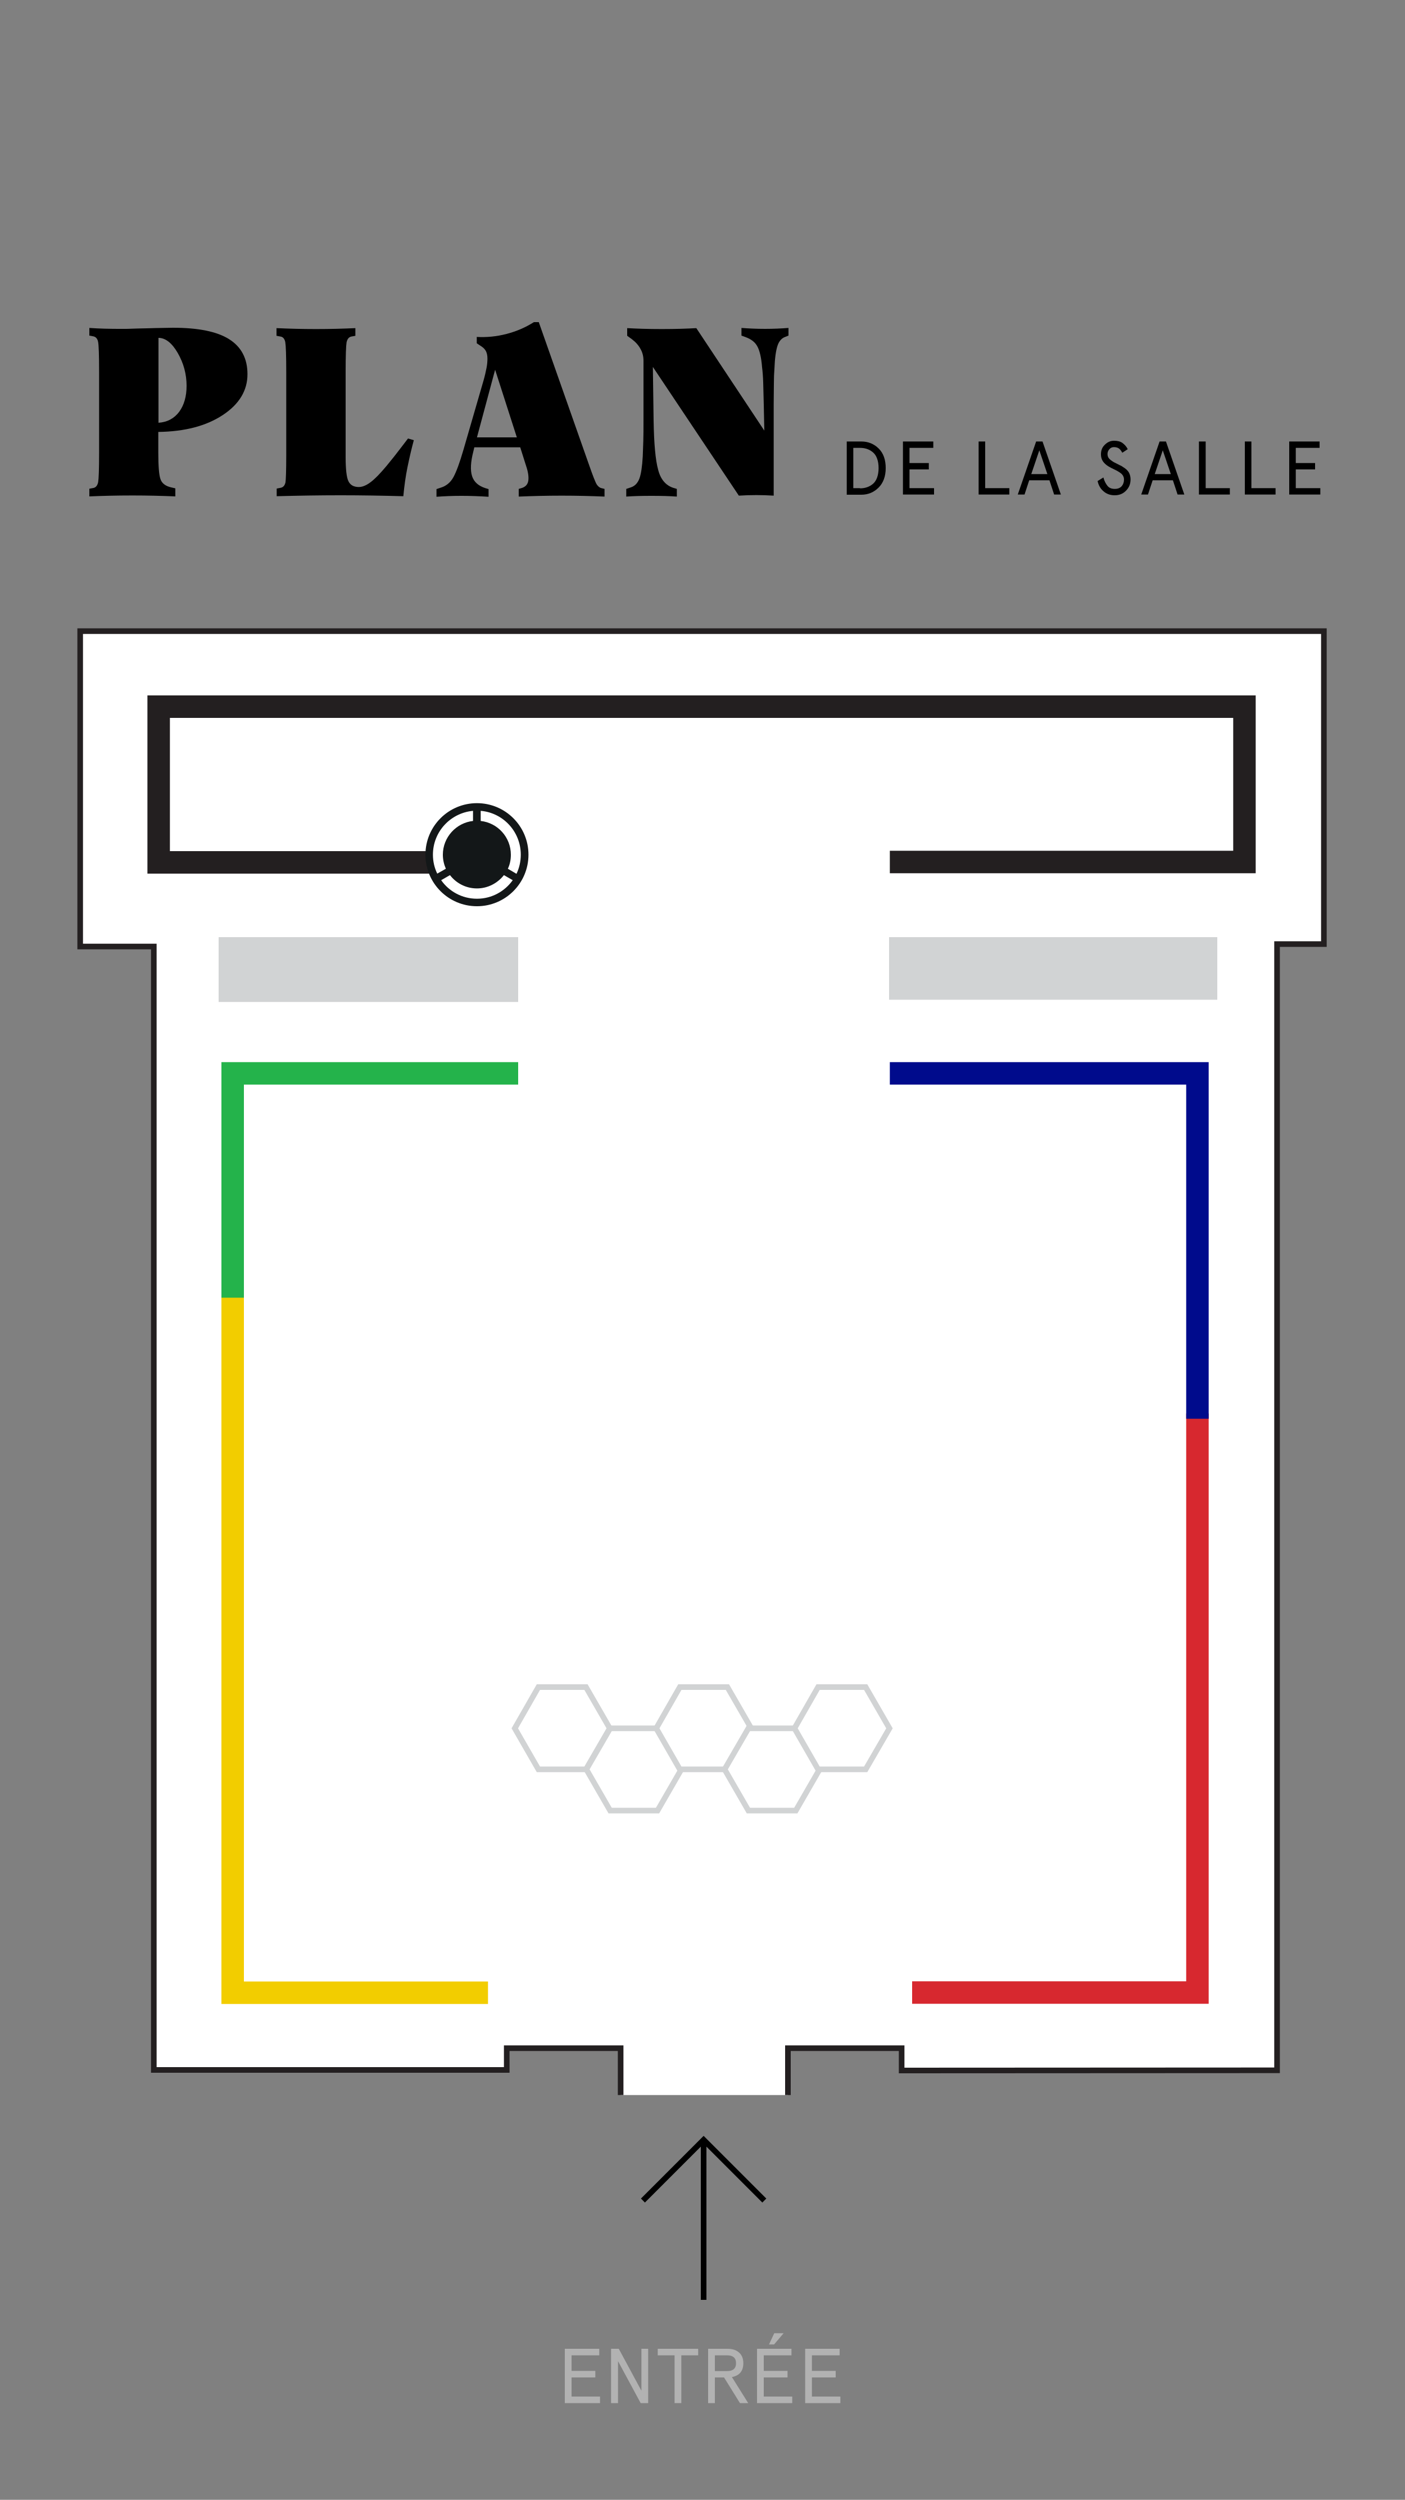 <?xml version="1.0" encoding="utf-8"?>
<!-- Generator: Adobe Illustrator 24.0.1, SVG Export Plug-In . SVG Version: 6.00 Build 0)  -->
<svg version="1.1" xmlns="http://www.w3.org/2000/svg" xmlns:xlink="http://www.w3.org/1999/xlink" x="0px" y="0px"
	 viewBox="0 0 750 1334" style="enable-background:new 0 0 750 1334;" xml:space="preserve">
<rect x="0" y="0" width="750" height="1334" fill="#808080" stroke="none"/>
<style type="text/css">
	.st0{fill:#FFFFFF;stroke:#231F20;stroke-width:3;}
	.st1{fill:#D1D3D4;}
	.st2{fill:#FFFFFF;stroke:#D1D3D4;stroke-width:3;}
	.st3{fill:none;stroke:#000000;stroke-width:3;}
	.st4{fill:#B2B2B2;}
	.st5{fill:none;stroke:#D7282F;stroke-width:12;stroke-miterlimit:10;}
	.st6{fill:none;stroke:#000B8C;stroke-width:12;stroke-miterlimit:10;}
	.st7{fill:none;stroke:#F2CD00;stroke-width:12;stroke-miterlimit:10;}
	.st8{fill:none;stroke:#24B34B;stroke-width:12;stroke-miterlimit:10;}
	.st9{fill:none;stroke:#231F20;stroke-width:12;}
	.st10{fill:#FFFFFF;}
	.st11{fill:#131718;}
	.st12{display:none;}
	.st13{display:inline;}
	.st14{fill:#010101;}
	.st15{fill:#F2CD00;}
	.st16{fill:#D7282F;}
	.st17{fill:#2F31AF;}
</style>
<g id="contours">
	<g>
		<polyline class="st0" points="331.3,1118 331.3,1093 270.5,1093 270.5,1104.6 82.1,1104.6 82.1,505.1 42.8,505.1 42.8,336.8 
			706.7,336.8 706.7,503.8 681.7,503.8 681.7,1104.8 481.3,1104.9 481.3,1093 420.6,1093 420.6,1118 		"/>
		<rect x="474.6" y="500.1" class="st1" width="175.2" height="33.4"/>
		<rect x="116.7" y="500.1" class="st1" width="159.9" height="34.6"/>
		<path class="st0" d="M331.3,1117.5"/>
		<path class="st0" d="M420.6,1092.2"/>
		<path class="st0" d="M420.6,1104.3"/>
		<g>
			<polygon class="st2" points="312.8,900.3 287.4,900.3 274.8,922.3 287.4,944.2 312.8,944.2 325.5,922.3 			"/>
			<polygon class="st2" points="351,922.3 325.7,922.3 313,944.2 325.7,966.2 351,966.2 363.7,944.2 			"/>
			<polygon class="st2" points="388.3,900.3 362.9,900.3 350.3,922.3 362.9,944.2 388.3,944.2 401,922.3 			"/>
			<polygon class="st2" points="424.8,922.3 399.5,922.3 386.8,944.2 399.5,966.2 424.8,966.2 437.5,944.2 			"/>
			<polygon class="st2" points="462.1,900.3 436.7,900.3 424.1,922.3 436.7,944.2 462.1,944.2 474.8,922.3 			"/>
		</g>
	</g>
	<g>
		<line class="st3" x1="375.6" y1="1227.3" x2="375.6" y2="1141.9"/>
		<polyline class="st3" points="343.2,1174.3 375.6,1141.9 408,1174.3 		"/>
	</g>
	<g>
		<g>
			<path class="st4" d="M301.5,1253.4h18.4v3.5h-14.8v8.3h12.7v3.5h-12.7v10.2h15.2v3.5h-18.8V1253.4z"/>
			<path class="st4" d="M326.3,1253.4h4l12.1,22.4v-22.4h3.6v29h-4l-12.1-22.4v22.4h-3.7V1253.4z"/>
			<path class="st4" d="M351,1253.4h21.7v3.5h-9v25.5h-3.6v-25.5h-9V1253.4z"/>
			<path class="st4" d="M378,1253.4h10.2c2.7,0,4.7,0.6,6.3,2c1.5,1.3,2.3,3.2,2.3,5.7c0,4.1-2,6.6-6.1,7.4l8.7,13.9H395l-8.5-13.7
				h-4.9v13.7H378V1253.4z M388.2,1265.3c3.1,0,4.7-1.4,4.7-4.2s-1.6-4.2-4.7-4.2h-6.6v8.4H388.2z"/>
			<path class="st4" d="M404.1,1253.4h18.4v3.5h-14.8v8.3h12.7v3.5h-12.7v10.2h15.2v3.5h-18.8V1253.4z M413.3,1245.1h5l-5.1,6h-2.7
				L413.3,1245.1z"/>
			<path class="st4" d="M429.8,1253.4h18.4v3.5h-14.8v8.3h12.7v3.5h-12.7v10.2h15.2v3.5h-18.8V1253.4z"/>
		</g>
	</g>
</g>
<g id="zones">
	<g>
		<g>
			<polyline class="st5" points="486.9,1063.3 639.2,1063.3 639.2,754.3 			"/>
			<polyline class="st6" points="475,572.8 639.2,572.8 639.2,757.1 			"/>
			<polyline class="st7" points="260.5,1063.4 124.2,1063.4 124.2,689.1 			"/>
			<polyline class="st8" points="276.6,572.8 124.2,572.8 124.2,692.5 			"/>
		</g>
		<polyline class="st9" points="475,460 664.3,460 664.3,377.1 84.7,377.1 84.7,460.2 276.6,460.2 		"/>
	</g>
</g>
<g id="Zones">
	<g>
		<circle class="st10" cx="254.6" cy="456.1" r="27.2"/>
		<path class="st11" d="M254.6,428.6c-15.2,0-27.5,12.3-27.5,27.5c0,15.2,12.3,27.5,27.5,27.5c15.2,0,27.5-12.3,27.5-27.5
			C282.1,440.9,269.8,428.6,254.6,428.6z M233.4,466.2c-1.5-3.1-2.3-6.5-2.3-10.1c0-12.3,9.4-22.3,21.4-23.4v5.4
			c-9,1-16.1,8.7-16.1,18c0,2.7,0.6,5.2,1.6,7.5L233.4,466.2z M254.6,479.6c-7.9,0-14.9-3.9-19.1-9.9l4.7-2.7
			c3.3,4.3,8.5,7.1,14.4,7.1c5.8,0,11-2.8,14.4-7.1l4.7,2.7C269.4,475.7,262.5,479.6,254.6,479.6z M271.1,463.6
			c1.1-2.3,1.6-4.8,1.6-7.5c0-9.3-7-17-16.1-18v-5.4c12,1,21.4,11.1,21.4,23.4c0,3.6-0.8,7.1-2.3,10.2L271.1,463.6z"/>
	</g>
</g>
<g id="Zone_multi" class="st12">
	<g class="st13">
		<path class="st14" d="M375.6,641.4c-47.4,0-86,38.6-86,86c0,47.4,38.6,86,86,86c47.4,0,86-38.6,86-86
			C461.6,680,423,641.4,375.6,641.4z M309.4,759c-4.6-9.6-7.2-20.3-7.2-31.6c0-38.3,29.5-69.9,67-73.1v16.9
			c-28.2,3.2-50.2,27.1-50.2,56.2c0,8.3,1.8,16.2,5.1,23.3L309.4,759z M375.6,800.8c-24.6,0-46.4-12.2-59.8-30.9l14.8-8.3
			c10.3,13.6,26.6,22.3,45,22.3c18.3,0,34.5-8.7,44.9-22.2l14.8,8.3C421.9,788.6,400.2,800.8,375.6,800.8z M427,750.9
			c3.3-7.2,5.1-15.1,5.1-23.5c0-29-22-53-50.2-56.2v-16.9c37.5,3.2,67,34.8,67,73.1c0,11.4-2.6,22.1-7.2,31.8L427,750.9z"/>
		<path class="st15" d="M375.6,683.5c14.5,0,27.3,7,35.3,17.8L375.7,721l-35.3-19.7C348.4,690.5,361.2,683.5,375.6,683.5z"/>
		<path class="st16" d="M331.7,727.4c0-5.3,0.9-10.3,2.6-15l34.9,19.5v38.9C348.1,767.7,331.7,749.4,331.7,727.4z"/>
		<path class="st17" d="M381.9,732l35-19.5c1.7,4.7,2.6,9.7,2.6,14.9c0,22-16.3,40.3-37.6,43.4V732z"/>
	</g>
</g>
<g id="Titre">
	<g>
		<g>
			<g>
				<path d="M91.4,260.1l2.2,0.5v4.3c-7.1-0.3-14.7-0.5-23-0.5s-15.9,0.2-22.9,0.5v-4.1l2.2-0.4c1.3-0.3,2.1-1.3,2.5-3.1
					c0.3-1.8,0.5-7,0.5-15.5v-43.6c0-8.6-0.2-13.9-0.5-15.6c-0.3-1.8-1.2-2.8-2.5-3.1l-2.2-0.4v-4.1c2.5,0.2,5.3,0.3,8.2,0.4
					c3,0.1,6.3,0.1,10.1,0.1c1.4,0,2.9,0,4.6-0.1s4.2-0.1,7.7-0.2c3.8-0.1,6.7-0.2,8.6-0.2c1.9,0,3.7-0.1,5.4-0.1
					c13.5,0,23.5,2,30,6.1s9.8,10.3,9.8,18.7c0,8.7-4.4,16-13.2,21.8c-8.8,5.8-20.2,8.8-34.4,9v11c0,7.4,0.4,12.2,1.2,14.3
					C86.5,258,88.4,259.4,91.4,260.1z M99.6,205.9c0-6.3-1.6-12.1-4.7-17.5c-3.1-5.4-6.6-8.1-10.3-8.1v45.3
					c4.7-0.3,8.4-2.3,11.1-5.9C98.3,216.1,99.6,211.5,99.6,205.9z"/>
				<path d="M152.8,243.2v-44.8c0-8.6-0.2-13.9-0.5-15.7c-0.3-1.8-1.2-2.9-2.5-3.1l-2.2-0.4v-4.1c6.5,0.3,13.5,0.5,21.1,0.5
					c7.6,0,14.6-0.2,21-0.5v4.1l-2.2,0.4c-1.3,0.3-2.1,1.3-2.5,3.1c-0.3,1.8-0.5,7.1-0.5,15.7v45.4c0,6.6,0.5,11,1.5,13
					c1,2.1,2.9,3.1,5.6,3.1c2.5,0,5.5-1.6,8.8-4.8c3.4-3.2,8.2-9,14.5-17.3l2.9-3.8l3.1,0.9c-1.3,4.8-2.4,9.6-3.4,14.5
					c-1,4.9-1.7,10-2.2,15.4c-11.1-0.3-22.3-0.5-33.6-0.5c-11.3,0-22.7,0.2-34,0.5v-4.1l2.2-0.4c1.3-0.3,2.1-1.2,2.5-2.9
					C152.6,256,152.8,251.2,152.8,243.2z"/>
				<path d="M321.1,260.5l1.6,0.4v4.1c-7.1-0.3-14.7-0.5-22.8-0.5c-8.2,0-15.8,0.2-23,0.5v-4.1l1.7-0.5c1.9-0.6,3.1-1.9,3.4-3.8
					c0.3-1.9,0-4.6-1.2-8.1l-3.1-9.8h-24.5l-0.5,2.1c-1.5,5.8-1.7,10.2-0.7,13.3c1,3.1,3.4,5.2,7.1,6.4l1.7,0.5v4.1
					c-4.8-0.3-9.6-0.5-14.5-0.5c-4.8,0-9.3,0.2-13.3,0.5v-4.1l2.1-0.7c3-0.9,5.3-2.7,6.9-5.6c1.6-2.9,3.4-7.8,5.4-14.7l10.7-36.9
					c0.7-2.4,1.2-4.7,1.6-6.7s0.5-3.7,0.5-5.1c0-1.6-0.3-2.9-0.8-3.9c-0.5-1-1.4-1.9-2.5-2.6l-2.4-1.6v-3.4
					c5.2,0.3,10.5-0.2,15.9-1.6c5.4-1.4,10.2-3.5,14.6-6.3h2.6l26.7,75.8c2.2,6.3,3.6,9.9,4.3,10.9
					C319.3,259.6,320.1,260.3,321.1,260.5z M264.3,197.3l-9.7,36.1h21.3L264.3,197.3z"/>
				<path d="M359.6,260.4l1.7,0.5v4.1c-4-0.3-8.5-0.4-13.5-0.4c-5,0-9.5,0.1-13.5,0.4v-4.1l2.4-0.8c2.2-0.7,3.7-2.3,4.6-4.7
					c0.9-2.4,1.5-6.4,1.8-11.8c0.1-2.4,0.2-5.1,0.3-8.2c0.1-3.1,0.1-6.7,0.1-10.8v-32.1c0-2.3-0.5-4.4-1.6-6.3
					c-1-1.9-2.6-3.7-4.6-5.2l-2.5-1.8v-4.1c5.1,0.3,11.2,0.5,18.5,0.5c7.3,0,13.4-0.2,18.4-0.5l36.3,54.7l-0.3-14
					c-0.1-4.6-0.2-8.5-0.3-11.7c-0.1-3.1-0.3-5.8-0.6-8.1c-0.4-5.2-1.3-8.9-2.5-11.1c-1.2-2.3-3.3-3.9-6.3-5l-2.2-0.8v-4.1
					c3.8,0.3,8,0.5,12.6,0.5c4.6,0,8.7-0.2,12.5-0.5v4.1l-1.8,0.7c-1.9,0.7-3.3,2.3-4.1,4.8c-0.8,2.5-1.4,6.5-1.6,12.1
					c-0.2,2.4-0.3,5.1-0.3,8.2c0,3.1-0.1,6.7-0.1,10.8v48.8c-3.1-0.2-6.2-0.3-9.3-0.3c-3.1,0-6.2,0.1-9.3,0.3l-45.9-68.7l0.4,28.8
					c0.2,12.2,1,20.9,2.4,26C352.6,255.8,355.4,259.1,359.6,260.4z"/>
			</g>
			<g>
				<path d="M452,235.6h7.8c3.7,0,6.8,1.3,9.3,3.8c2.5,2.5,3.7,6,3.7,10.4c0,4.4-1.3,7.9-3.8,10.4c-2.5,2.5-5.6,3.8-9.2,3.8H452
					V235.6z M459.1,260.6c2.7,0,5-0.8,6.9-2.4c1.9-1.6,3-4.6,3-8.4c0-3.9-1.1-6.8-3-8.4c-1.9-1.6-4.1-2.4-6.9-2.4h-3.6v21.5H459.1z"
					/>
				<path d="M481.9,235.6h16.3v3.4h-12.7v8.1h10.3v3.4h-10.3v10h13.1v3.4h-16.6V235.6z"/>
				<path d="M522.3,235.6h3.6v24.9h12.9v3.4h-16.4V235.6z"/>
				<path d="M553.1,235.6h3.4l9.8,28.3h-3.6l-2.5-7.6h-10.8l-2.5,7.6h-3.6L553.1,235.6z M559.1,253l-4.3-12.7l-4.3,12.7H559.1z"/>
				<path d="M589,254.8c0.5,1.9,1.3,3.4,2.2,4.5c0.9,1.1,2.2,1.6,3.9,1.6c1.6,0,2.9-0.5,3.8-1.6c0.7-0.9,1.1-2,1.1-3.4
					c0-1.2-0.5-2.3-1.4-3.1c-0.9-0.8-2.3-1.6-4-2.4c-1.1-0.5-2-1-2.7-1.4c-0.7-0.4-1.4-0.9-2.1-1.6c-1.4-1.3-2.1-2.9-2.1-5
					c0-2.1,0.7-3.8,2.1-5.1c1.4-1.4,3-2.1,4.9-2.1c1.9,0,3.4,0.4,4.5,1.2c1.1,0.8,2.1,1.9,2.8,3.3l-2.9,1.9c-0.7-1.2-1.3-2-2-2.4
					c-0.7-0.4-1.5-0.6-2.5-0.6c-1,0-1.8,0.4-2.4,1.1c-0.6,0.7-1,1.5-1,2.5c0,1.3,0.4,2.3,1.7,3.3c0.6,0.5,1.2,0.8,1.6,1.1
					c0.4,0.2,1.2,0.6,2.2,1.1c0.8,0.4,1.5,0.8,2,1c0.5,0.3,1.1,0.7,1.8,1.2c0.7,0.5,1.2,1,1.6,1.5c0.8,1,1.4,2.6,1.4,4.4
					c0,2.3-0.7,4.2-2.2,5.8c-1.6,1.8-3.7,2.7-6.3,2.7c-2.3,0-4.3-0.7-5.9-2.1c-1.7-1.4-2.7-3.3-3.2-5.5L589,254.8z"/>
				<path d="M619,235.6h3.4l9.8,28.3h-3.6l-2.5-7.6h-10.8l-2.5,7.6h-3.6L619,235.6z M625,253l-4.3-12.7l-4.3,12.7H625z"/>
				<path d="M640,235.6h3.6v24.9h12.9v3.4H640V235.6z"/>
				<path d="M664.4,235.6h3.6v24.9h12.9v3.4h-16.4V235.6z"/>
				<path d="M688.1,235.6h16.3v3.4h-12.7v8.1h10.3v3.4h-10.3v10h13.1v3.4h-16.6V235.6z"/>
			</g>
		</g>
	</g>
</g>
</svg>
